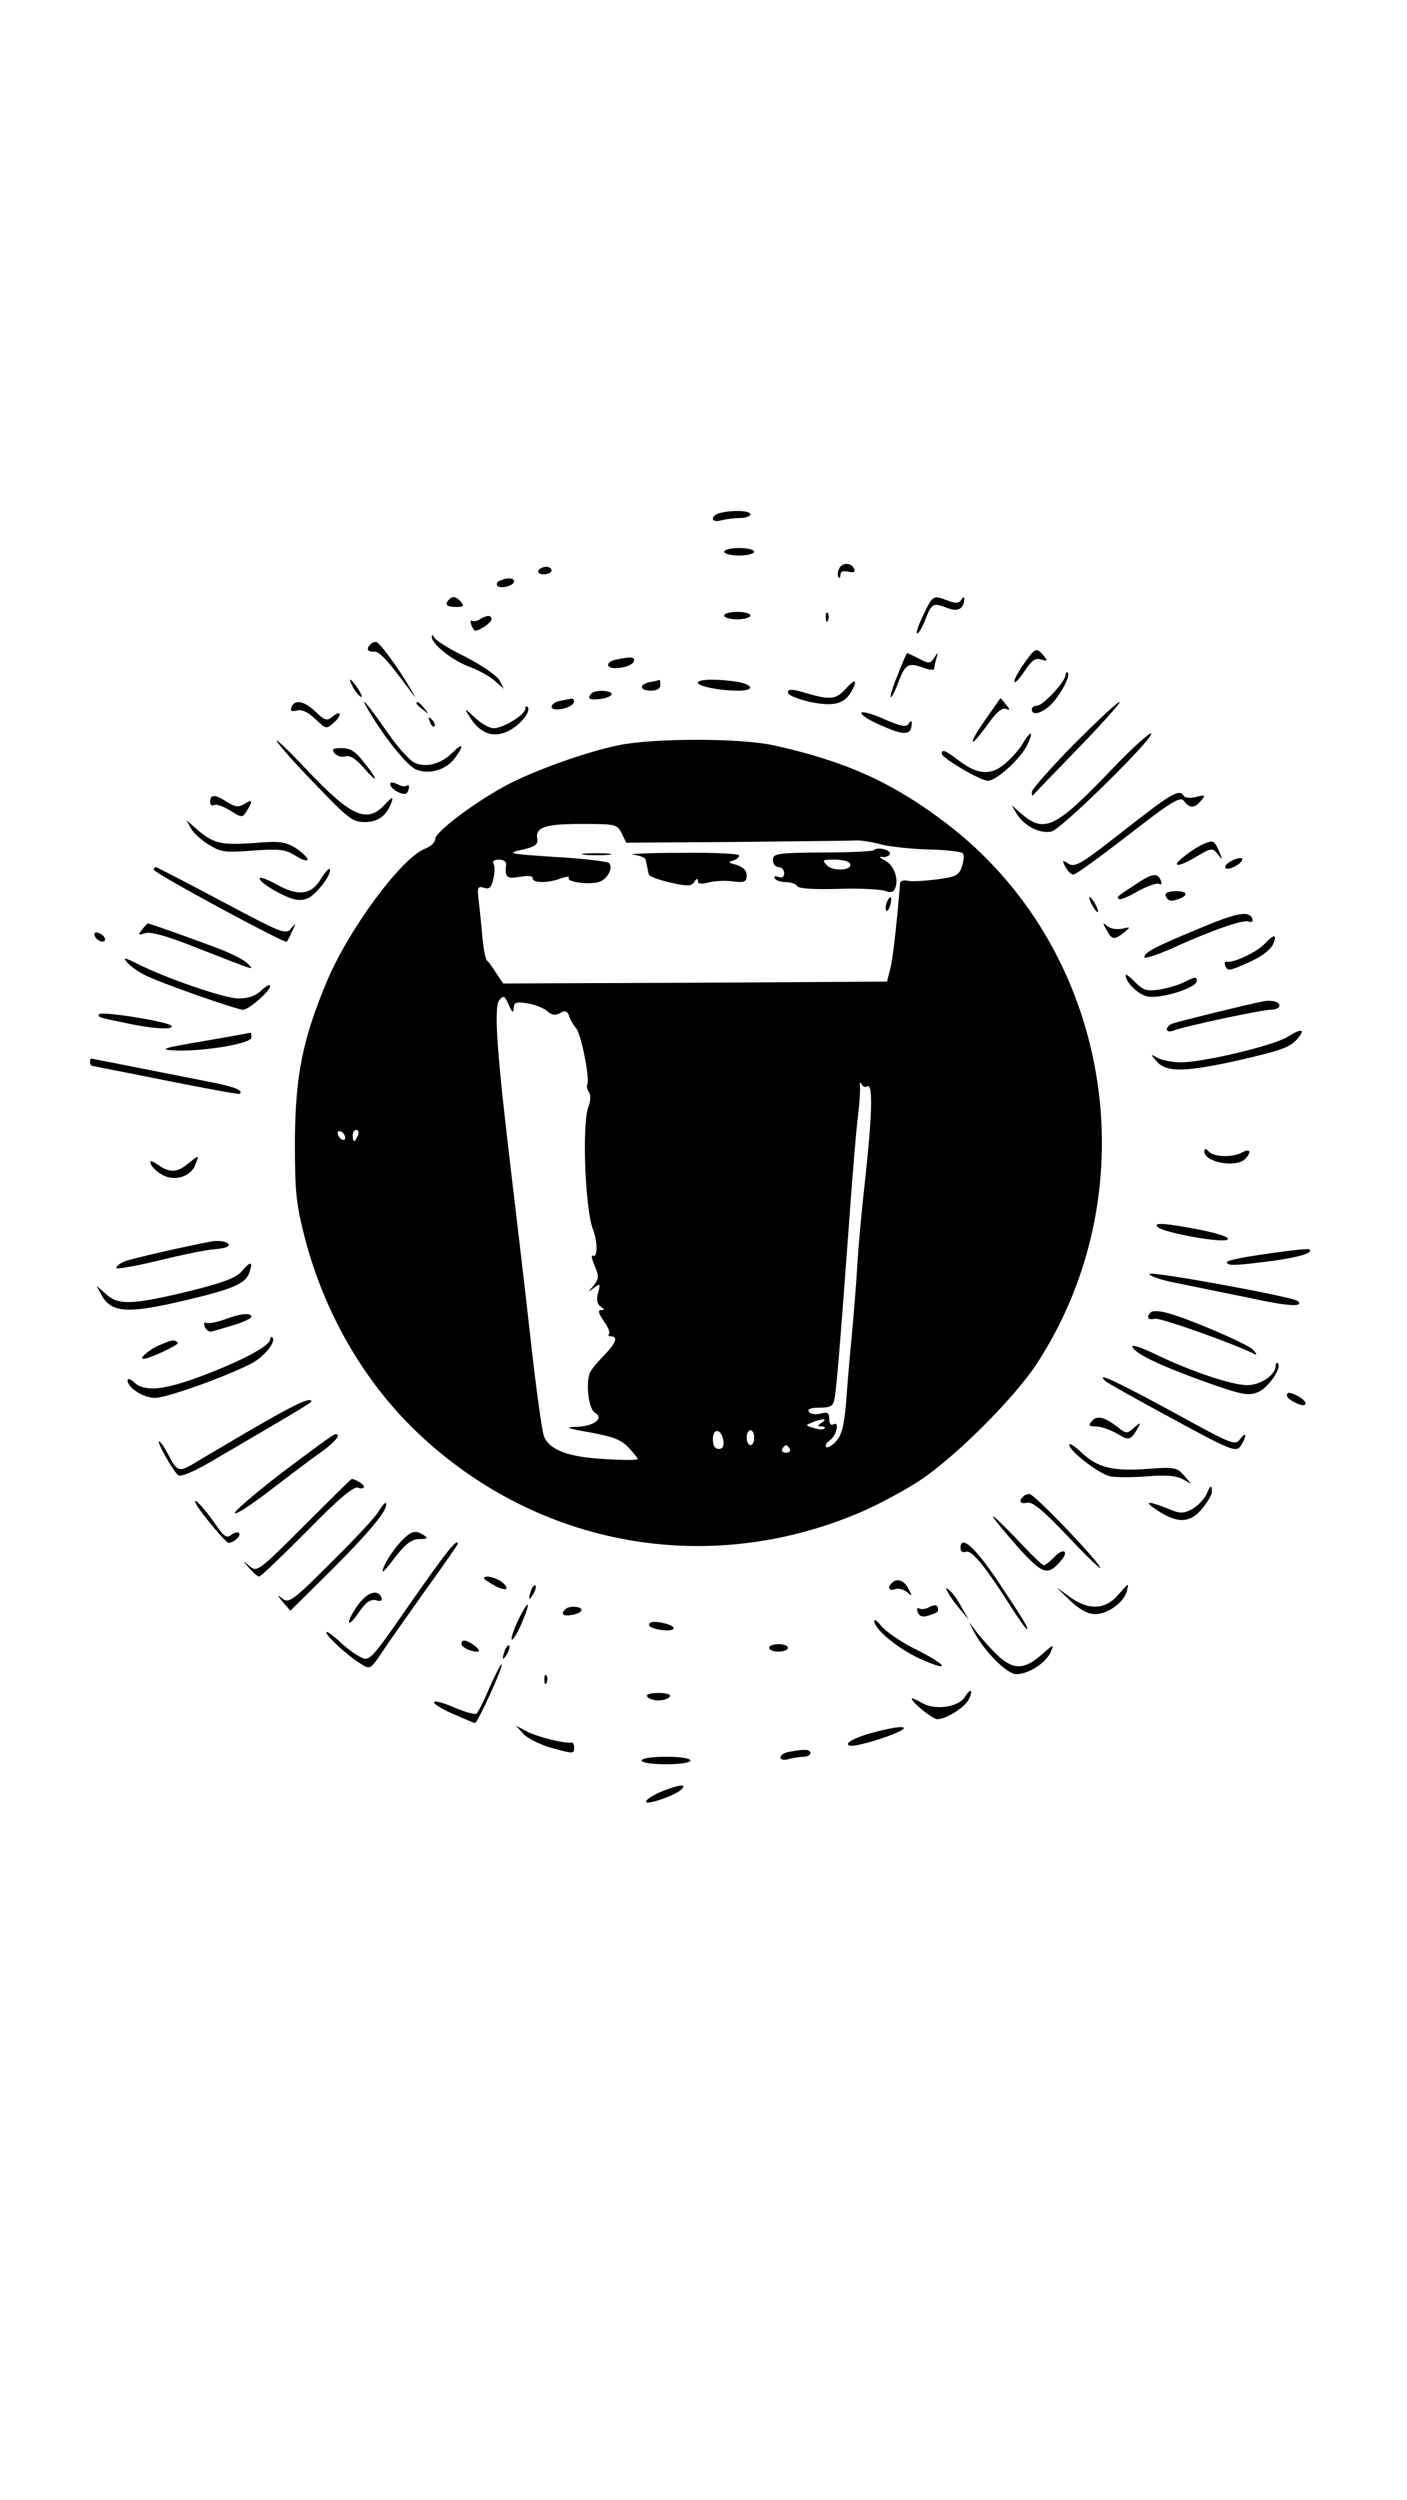 <?xml version="1.0" standalone="no"?>
<!DOCTYPE svg PUBLIC "-//W3C//DTD SVG 20010904//EN"
 "http://www.w3.org/TR/2001/REC-SVG-20010904/DTD/svg10.dtd">
<svg version="1.0" xmlns="http://www.w3.org/2000/svg"
 width="375pt" height="666pt" viewBox="0 0 375 666"
 preserveAspectRatio="xMidYMid meet">

<g transform="translate(0,666) scale(0.1,-0.1)"
fill="#000000" stroke="none">
<path d="M1918 5293 c-10 -2 -18 -9 -18 -15 0 -6 10 -8 23 -4 12 3 34 6 50 6
15 0 27 5 27 10 0 10 -49 12 -82 3z"/>
<path d="M1930 5190 c0 -5 18 -10 40 -10 22 0 40 5 40 10 0 6 -18 10 -40 10
-22 0 -40 -4 -40 -10z"/>
<path d="M2236 5144 c-4 -9 -4 -19 -1 -22 3 -3 5 0 5 7 0 9 8 11 21 8 13 -3
19 -1 16 6 -6 19 -34 20 -41 1z"/>
<path d="M1435 5140 c-3 -5 3 -10 14 -10 12 0 21 5 21 10 0 6 -6 10 -14 10 -8
0 -18 -4 -21 -10z"/>
<path d="M1332 5113 c-6 -2 -10 -8 -7 -13 6 -10 45 -1 45 11 0 10 -17 11 -38
2z"/>
<path d="M1197 5063 c-13 -13 -7 -20 18 -20 20 0 23 2 14 13 -13 15 -22 17
-32 7z"/>
<path d="M2462 5024 c-13 -26 -21 -49 -18 -51 3 -3 13 13 22 36 18 45 20 46
60 31 27 -11 44 -1 44 25 0 6 -4 4 -8 -3 -7 -10 -15 -10 -36 -2 -39 15 -40 14
-64 -36z"/>
<path d="M1930 5020 c0 -5 16 -10 35 -10 19 0 35 5 35 10 0 6 -16 10 -35 10
-19 0 -35 -4 -35 -10z"/>
<path d="M2201 5014 c0 -11 3 -14 6 -6 3 7 2 16 -1 19 -3 4 -6 -2 -5 -13z"/>
<path d="M1280 5011 c-8 -6 -18 -7 -22 -5 -4 3 -5 -2 -2 -10 3 -9 8 -16 11
-16 12 0 43 22 43 30 0 12 -11 12 -30 1z"/>
<path d="M1151 4964 c-2 -18 52 -62 99 -80 25 -9 56 -26 69 -38 l24 -21 -12
23 c-7 12 -47 40 -90 62 -44 21 -81 45 -84 52 -3 7 -6 8 -6 2z"/>
<path d="M987 4943 c-12 -11 -7 -21 10 -19 14 1 36 -22 96 -104 18 -24 18 -24
0 7 -31 53 -82 123 -91 123 -5 0 -12 -3 -15 -7z"/>
<path d="M2727 4889 c-16 -23 -26 -43 -23 -46 2 -3 15 11 28 31 18 27 28 34
43 29 17 -5 18 -4 6 11 -19 22 -22 21 -54 -25z"/>
<path d="M2393 4863 c-13 -31 -21 -58 -19 -60 2 -3 12 16 21 41 18 48 27 52
69 36 15 -5 26 -6 26 -1 0 5 3 18 6 28 5 17 5 17 -6 1 -10 -16 -14 -17 -40 -3
-16 8 -30 15 -32 15 -2 0 -13 -26 -25 -57z"/>
<path d="M1643 4903 c-28 -5 -30 -23 -4 -23 26 0 51 10 51 21 0 9 -8 10 -47 2z"/>
<path d="M2840 4862 c0 -17 -60 -82 -76 -82 -8 0 -14 -4 -14 -10 0 -17 25 -11
48 10 26 24 56 79 48 88 -3 3 -6 0 -6 -6z"/>
<path d="M940 4831 c5 -11 15 -23 21 -27 6 -3 3 5 -6 20 -20 30 -30 35 -15 7z"/>
<path d="M1733 4843 c-31 -6 -29 -23 2 -23 16 0 25 6 25 15 0 8 -1 14 -2 14
-2 -1 -13 -4 -25 -6z"/>
<path d="M1860 4841 c0 -9 58 -21 108 -21 44 0 41 16 -5 24 -54 8 -103 7 -103
-3z"/>
<path d="M2253 4824 c-25 -28 -42 -29 -106 -10 -37 11 -47 11 -47 1 0 -7 25
-17 59 -25 64 -13 92 -6 112 31 16 30 7 31 -18 3z"/>
<path d="M1577 4813 c-14 -14 -6 -19 23 -15 17 2 30 8 30 13 0 10 -43 12 -53
2z"/>
<path d="M1493 4793 c-25 -5 -32 -23 -9 -23 22 0 46 11 46 21 0 5 -3 8 -7 8
-5 -1 -18 -4 -30 -6z"/>
<path d="M2627 4744 c-22 -31 -37 -57 -34 -60 2 -2 19 18 38 44 22 32 39 47
49 44 13 -5 13 -3 1 11 -7 10 -14 17 -15 17 0 -1 -18 -26 -39 -56z"/>
<path d="M777 4776 c-4 -10 0 -12 14 -9 13 4 30 -4 49 -22 29 -28 30 -28 50
-10 23 21 19 35 -5 15 -13 -11 -20 -9 -43 13 -31 30 -57 35 -65 13z"/>
<path d="M975 4780 c41 -74 108 -159 134 -170 37 -15 83 0 106 34 23 32 18 38
-9 11 -30 -30 -70 -41 -101 -27 -13 6 -45 41 -71 79 -48 69 -74 101 -59 73z"/>
<path d="M1110 4786 c0 -2 8 -10 18 -17 15 -13 16 -12 3 4 -13 16 -21 21 -21
13z"/>
<path d="M2862 4677 c-62 -63 -112 -120 -112 -127 0 -7 1 -11 3 -9 1 2 56 59
122 127 65 67 114 122 109 122 -6 0 -60 -51 -122 -113z"/>
<path d="M1400 4772 c0 -16 -59 -52 -84 -52 -11 0 -33 12 -50 28 -29 27 -30
27 -14 2 26 -42 60 -56 97 -40 33 13 69 55 57 67 -3 3 -6 1 -6 -5z"/>
<path d="M2296 4761 c-3 -5 22 -21 56 -35 61 -27 78 -25 78 9 0 6 -4 4 -8 -3
-7 -10 -21 -7 -65 12 -31 14 -59 22 -61 17z"/>
<path d="M1146 4737 c3 -10 9 -15 12 -12 3 3 0 11 -7 18 -10 9 -11 8 -5 -6z"/>
<path d="M2727 4681 c-9 -16 -31 -41 -49 -56 -38 -32 -73 -29 -124 10 -34 26
-44 30 -44 17 0 -11 103 -72 123 -72 22 0 84 56 103 92 20 39 13 46 -9 9z"/>
<path d="M2959 4606 c-147 -153 -176 -167 -239 -112 l-24 21 15 -25 c21 -32
62 -52 92 -45 27 7 275 251 265 261 -4 3 -53 -41 -109 -100z"/>
<path d="M738 4685 c6 -11 53 -64 105 -117 84 -88 97 -98 129 -98 36 0 59 17
72 54 5 15 1 13 -18 -7 -48 -52 -90 -33 -211 95 -48 51 -83 84 -77 73z"/>
<path d="M1650 4675 c-89 -18 -233 -70 -306 -110 -87 -48 -184 -122 -184 -140
0 -9 -12 -20 -27 -26 -63 -24 -204 -215 -262 -354 -65 -155 -84 -252 -85 -425
0 -138 3 -166 27 -260 52 -198 157 -380 297 -514 321 -307 778 -389 1185 -214
44 19 114 56 155 83 97 64 253 220 314 313 305 470 196 1108 -245 1441 -141
107 -266 163 -455 205 -88 20 -319 20 -414 1z m7 -235 l12 -25 293 2 c161 2
304 3 318 4 14 1 45 -4 70 -11 25 -6 82 -12 127 -13 45 -1 85 -6 89 -10 4 -4
3 -20 -2 -35 -8 -24 -16 -28 -69 -35 -33 -4 -68 -6 -77 -3 -10 2 -18 -1 -19
-7 -10 -119 -19 -199 -26 -227 l-9 -35 -512 -3 -511 -2 -18 27 c-10 16 -21 31
-25 34 -4 3 -10 34 -13 70 -3 35 -8 79 -10 97 -3 28 -1 32 15 27 14 -5 20 1
25 24 4 17 4 35 0 41 -3 6 3 10 15 10 11 0 20 -6 19 -12 -4 -35 1 -40 36 -34
22 4 35 3 35 -4 0 -13 41 -13 75 0 14 5 24 6 21 1 -7 -11 57 -19 82 -10 22 8
37 38 25 50 -4 4 -69 12 -143 16 -124 8 -131 10 -90 19 36 8 44 14 42 29 -6
31 20 40 119 40 90 0 94 -1 106 -25z m-288 -466 c1 16 7 18 37 13 20 -3 44
-13 53 -21 11 -10 21 -12 34 -5 13 8 19 6 24 -8 3 -10 12 -25 19 -33 13 -15
37 -137 29 -149 -2 -4 0 -13 5 -21 5 -7 4 -25 -2 -39 -17 -46 -9 -272 13 -328
12 -32 12 -76 -1 -68 -5 3 -3 -9 5 -27 12 -29 11 -35 -3 -53 -16 -19 -16 -19
1 -6 17 13 18 12 11 -13 -5 -19 -2 -31 7 -37 11 -7 11 -9 1 -9 -9 0 -7 -9 7
-29 11 -15 18 -31 14 -35 -3 -3 -1 -6 5 -6 21 0 13 -19 -20 -53 -18 -18 -35
-39 -37 -47 -10 -32 -1 -94 14 -103 27 -15 -2 -37 -49 -38 -33 -1 -26 -4 37
-15 61 -11 83 -20 102 -40 14 -15 25 -29 25 -31 0 -3 -40 -3 -88 0 -96 5 -147
24 -162 60 -5 12 -21 126 -35 252 -14 127 -37 320 -50 430 -40 333 -50 462
-34 481 11 13 14 12 25 -13 9 -21 13 -23 13 -9z m942 -208 c16 10 14 -74 -6
-256 -8 -69 -17 -168 -20 -220 -3 -52 -10 -138 -15 -190 -5 -52 -12 -132 -15
-177 -5 -61 -12 -87 -27 -103 -11 -12 -23 -18 -26 -15 -4 4 1 12 11 19 18 14
25 52 7 41 -5 -3 -10 3 -10 15 0 17 -4 19 -24 14 -13 -3 -27 -1 -30 5 -5 7 5
11 28 11 29 0 37 4 40 23 5 23 15 140 41 497 8 113 18 230 22 260 4 30 6 64 5
75 -1 11 1 14 4 7 3 -6 10 -10 15 -6z m-1391 -137 c0 -6 -4 -7 -10 -4 -5 3
-10 11 -10 16 0 6 5 7 10 4 6 -3 10 -11 10 -16z m34 6 c-4 -8 -8 -15 -10 -15
-2 0 -4 7 -4 15 0 8 4 15 10 15 5 0 7 -7 4 -15z m1236 -765 c-12 -8 -12 -10
-1 -10 8 0 12 -3 8 -6 -3 -3 -16 -2 -29 2 -22 7 -22 7 -3 15 28 11 43 10 25
-1z m-262 -48 c2 -15 -2 -22 -12 -22 -11 0 -16 9 -16 26 0 31 23 28 28 -4z
m82 8 c0 -11 -4 -20 -10 -20 -5 0 -10 9 -10 20 0 11 5 20 10 20 6 0 10 -9 10
-20z m95 -30 c3 -5 -1 -10 -10 -10 -9 0 -13 5 -10 10 3 6 8 10 10 10 2 0 7 -4
10 -10z"/>
<path d="M2329 4395 c-3 -3 -65 -6 -137 -6 -122 -1 -132 -3 -132 -20 0 -11 7
-19 15 -19 8 0 15 -7 15 -16 0 -10 -5 -14 -16 -10 -8 3 -12 2 -9 -4 3 -6 17
-10 30 -10 13 0 27 -5 30 -11 4 -6 45 -9 108 -7 56 2 112 -1 125 -5 16 -6 24
-4 28 7 10 26 -4 62 -28 74 -14 7 -17 11 -6 9 9 -1 18 3 20 8 3 11 -34 20 -43
10z m-64 -35 c11 -18 -43 -23 -60 -6 -15 15 -14 16 19 16 19 0 38 -4 41 -10z"/>
<path d="M1558 4383 c17 -2 47 -2 65 0 17 2 3 4 -33 4 -36 0 -50 -2 -32 -4z"/>
<path d="M1688 4383 c17 -2 33 -8 33 -14 1 -5 3 -13 4 -19 1 -5 3 -14 4 -19 0
-5 26 -15 57 -22 47 -11 57 -10 65 2 5 9 9 10 9 2 0 -8 9 -9 28 -4 15 4 44 6
65 3 32 -4 37 -1 37 16 0 13 -9 22 -27 28 -21 5 -24 8 -10 11 9 3 17 9 17 14
0 5 -66 8 -157 7 -87 0 -143 -3 -125 -5z"/>
<path d="M2363 4255 c-3 -9 -3 -18 -1 -21 3 -3 8 4 11 16 6 23 -1 27 -10 5z"/>
<path d="M892 4653 c6 -7 19 -11 28 -8 12 4 28 -6 49 -30 39 -45 41 -35 1 14
-22 29 -36 38 -59 38 -25 0 -28 -3 -19 -14z"/>
<path d="M1040 4571 c0 -13 35 -32 44 -24 3 3 6 11 6 16 0 6 -3 7 -6 4 -4 -3
-15 -2 -25 4 -13 6 -19 6 -19 0z"/>
<path d="M2996 4448 c-113 -89 -131 -100 -148 -89 -17 11 -18 10 -8 -9 6 -11
15 -20 21 -20 6 0 72 48 147 106 117 91 138 103 148 90 14 -20 28 -20 45 1 13
15 11 16 -13 10 -15 -4 -30 -3 -33 3 -12 19 -31 8 -159 -92z"/>
<path d="M560 4524 c0 -8 5 -12 10 -9 6 4 25 -3 43 -14 32 -20 33 -20 45 -1
17 27 15 32 -7 18 -15 -9 -24 -8 -45 5 -32 21 -46 22 -46 1z"/>
<path d="M509 4453 c6 -11 27 -31 47 -43 32 -20 44 -22 117 -16 71 5 86 4 115
-14 17 -11 32 -15 32 -10 0 6 -15 19 -32 31 -29 17 -43 19 -114 13 -86 -6
-107 -1 -153 40 l-24 21 12 -22z"/>
<path d="M3211 4413 c-28 -11 -80 -51 -74 -56 3 -4 26 5 50 20 43 25 44 25 59
7 13 -17 13 -16 3 9 -13 28 -15 29 -38 20z"/>
<path d="M3281 4366 c-13 -7 -19 -16 -14 -19 11 -7 51 18 43 26 -3 3 -16 0
-29 -7z"/>
<path d="M410 4343 c0 -9 349 -197 354 -192 2 2 9 15 15 29 11 23 11 23 -3 7
-14 -18 -23 -14 -185 72 -94 50 -173 91 -176 91 -3 0 -5 -3 -5 -7z"/>
<path d="M856 4320 c-25 -44 -61 -49 -119 -16 -28 15 -47 22 -45 14 3 -7 26
-24 52 -37 37 -19 53 -22 74 -15 24 8 70 69 60 79 -2 2 -12 -9 -22 -25z"/>
<path d="M3025 4303 c-50 -33 -49 -32 -43 -38 3 -3 26 6 51 21 26 14 51 23 57
19 6 -3 7 0 4 9 -9 22 -23 20 -69 -11z"/>
<path d="M3107 4273 c6 -14 14 -16 37 -7 26 10 18 21 -13 20 -18 -1 -27 -5
-24 -13z"/>
<path d="M2910 4250 c6 -11 13 -20 16 -20 2 0 0 9 -6 20 -6 11 -13 20 -16 20
-2 0 0 -9 6 -20z"/>
<path d="M3195 4186 c-116 -48 -145 -63 -145 -76 0 -5 30 5 68 21 109 50 195
80 210 74 8 -3 12 0 10 7 -8 23 -41 17 -143 -26z"/>
<path d="M379 4184 c-12 -15 -11 -16 8 -10 14 5 60 -8 140 -40 162 -63 151
-60 133 -41 -8 9 -40 25 -70 37 -51 20 -191 70 -196 70 -1 0 -8 -7 -15 -16z"/>
<path d="M2949 4183 c14 -27 21 -28 47 -7 18 15 18 15 -5 10 -14 -3 -32 0 -40
7 -12 10 -13 9 -2 -10z"/>
<path d="M252 4168 c5 -15 28 -23 28 -10 0 5 -7 13 -16 16 -10 4 -14 1 -12 -6z"/>
<path d="M3370 4145 c-21 -22 -85 -52 -102 -47 -4 1 -5 -5 -2 -12 5 -12 11
-12 41 1 50 20 80 41 87 60 10 25 1 25 -24 -2z"/>
<path d="M339 4096 c8 -10 31 -26 50 -35 40 -20 242 -91 259 -91 15 0 72 50
72 63 0 6 -10 1 -23 -11 -15 -15 -36 -22 -61 -22 -37 0 -194 54 -271 93 -34
17 -38 17 -26 3z"/>
<path d="M3000 4062 c0 -18 32 -50 56 -56 34 -9 134 22 134 41 0 11 -5 11 -29
-1 -16 -9 -47 -18 -69 -22 -35 -5 -44 -3 -66 19 -14 15 -26 23 -26 19z"/>
<path d="M3365 3992 c-38 -7 -228 -54 -241 -59 -8 -3 -14 -10 -14 -15 0 -6 7
-7 16 -4 30 12 237 56 260 56 25 0 33 15 12 22 -7 2 -22 3 -33 0z"/>
<path d="M264 3958 c-5 -8 0 -9 94 -28 62 -12 109 -13 98 -2 -12 11 -186 39
-192 30z"/>
<path d="M3432 3898 c-36 -23 -224 -68 -284 -68 -22 0 -49 5 -61 11 -22 12
-22 12 -3 -10 26 -28 75 -27 216 4 120 28 139 35 160 60 20 24 8 26 -28 3z"/>
<path d="M540 3886 c-102 -17 -117 -22 -80 -24 71 -5 210 17 210 34 0 8 -1 13
-2 13 -2 -1 -59 -11 -128 -23z"/>
<path d="M240 3830 c0 -5 3 -10 8 -10 4 -1 93 -18 197 -39 105 -21 192 -37
194 -35 10 9 -12 18 -71 30 -138 27 -323 64 -325 64 -2 0 -3 -4 -3 -10z"/>
<path d="M3210 3592 c0 -28 84 -44 108 -20 19 19 14 30 -7 18 -26 -14 -74 -13
-89 2 -9 9 -12 9 -12 0z"/>
<path d="M501 3560 c-28 -24 -49 -25 -80 -3 -18 12 -23 13 -19 2 3 -8 16 -21
31 -29 32 -18 76 -5 88 28 10 26 10 26 -20 2z"/>
<path d="M3086 3391 c15 -15 175 -44 186 -33 6 6 -22 15 -74 26 -94 18 -127
20 -112 7z"/>
<path d="M565 3353 c-75 -14 -214 -46 -232 -53 -13 -5 -23 -13 -23 -18 0 -4
51 5 113 20 61 15 129 29 149 30 38 3 49 12 26 20 -7 2 -22 3 -33 1z"/>
<path d="M3378 3320 c-60 -8 -108 -18 -108 -22 0 -11 21 -10 121 3 73 10 113
22 98 31 -2 2 -52 -3 -111 -12z"/>
<path d="M645 3274 c-15 -18 -49 -31 -142 -54 -149 -36 -188 -38 -221 -7 l-25
22 12 -22 c26 -51 69 -54 225 -17 128 30 162 45 171 75 10 29 3 30 -20 3z"/>
<path d="M3063 3266 c2 -6 32 -16 68 -23 35 -7 121 -25 191 -39 109 -24 155
-27 137 -10 -11 11 -399 82 -396 72z"/>
<path d="M3067 3164 c-13 -13 -7 -22 11 -17 15 3 215 -68 267 -95 6 -2 3 3 -5
12 -17 17 -185 89 -236 100 -16 4 -33 4 -37 0z"/>
<path d="M596 3144 c-21 -7 -42 -11 -47 -8 -5 3 -6 -2 -3 -11 4 -9 12 -14 18
-12 6 1 32 9 59 17 26 8 47 18 47 22 0 12 -30 9 -74 -8z"/>
<path d="M720 3092 c0 -17 -73 -56 -178 -96 -103 -39 -156 -45 -184 -19 -10 9
-18 12 -18 6 0 -20 42 -47 73 -47 31 0 185 55 256 91 35 18 68 59 57 70 -3 3
-6 1 -6 -5z"/>
<path d="M424 3076 c-26 -11 -55 -36 -42 -36 16 0 97 38 92 43 -10 9 -13 9
-50 -7z"/>
<path d="M3018 3072 c7 -18 71 -49 196 -94 96 -34 113 -37 138 -27 28 11 65
65 54 77 -3 3 -6 0 -6 -6 0 -25 -40 -52 -76 -52 -41 0 -151 37 -246 83 -37 18
-63 26 -60 19z"/>
<path d="M2946 2981 c5 -5 85 -50 178 -100 156 -85 170 -90 182 -74 7 10 13
23 13 28 0 6 -6 2 -14 -9 -13 -18 -22 -14 -180 73 -151 82 -207 108 -179 82z"/>
<path d="M3430 2942 c0 -5 11 -14 25 -20 29 -14 34 2 6 18 -24 12 -31 13 -31
2z"/>
<path d="M700 2869 c-58 -33 -131 -77 -164 -96 -63 -38 -60 -39 -92 20 -8 15
-17 27 -20 27 -7 0 37 -79 51 -90 6 -5 38 8 80 32 192 112 275 161 275 164 0
13 -38 -4 -130 -57z"/>
<path d="M2910 2874 c-10 -11 -8 -14 11 -14 13 0 38 -9 56 -19 32 -20 37 -19
58 19 6 11 3 10 -12 -3 -19 -17 -21 -17 -44 1 -36 28 -56 32 -69 16z"/>
<path d="M753 2738 c-73 -56 -130 -105 -127 -109 3 -5 46 24 97 63 51 39 111
85 135 101 38 28 53 48 35 46 -5 0 -67 -46 -140 -101z"/>
<path d="M2850 2811 c0 -17 80 -78 109 -84 16 -3 60 -3 98 0 47 4 77 2 94 -7
l24 -13 -20 23 c-18 21 -26 22 -96 17 -92 -7 -134 3 -176 43 -18 17 -33 27
-33 21z"/>
<path d="M810 2595 c-121 -121 -125 -124 -145 -107 -20 17 -20 17 -1 -5 11
-13 23 -23 27 -23 4 0 61 55 127 121 85 87 125 120 136 116 9 -4 16 -2 16 2 0
7 -23 21 -33 21 -1 0 -58 -56 -127 -125z"/>
<path d="M3215 2678 c-6 -12 -22 -29 -37 -38 -23 -12 -32 -13 -60 -1 -60 24
-73 23 -33 -3 54 -35 87 -34 119 5 14 17 26 37 26 45 0 20 -4 18 -15 -8z"/>
<path d="M2727 2673 c-13 -12 -7 -21 11 -16 14 3 44 -22 112 -94 51 -54 88
-89 82 -78 -17 30 -176 195 -188 195 -6 0 -14 -3 -17 -7z"/>
<path d="M525 2649 c16 -26 77 -99 84 -99 14 0 35 19 28 26 -3 4 -13 1 -21 -5
-12 -10 -20 -4 -45 33 -29 42 -65 78 -46 45z"/>
<path d="M1008 2632 c-9 -15 -66 -76 -127 -136 -100 -100 -111 -108 -128 -95
-15 12 -15 10 1 -9 l20 -23 114 113 c101 101 151 162 140 174 -2 2 -11 -9 -20
-24z"/>
<path d="M2647 2619 c4 -9 36 -46 69 -84 65 -71 77 -74 114 -30 20 25 2 31
-20 7 -12 -12 -24 -22 -28 -22 -4 0 -38 33 -75 73 -38 39 -65 65 -60 56z"/>
<path d="M1068 2553 c-25 -28 -48 -65 -48 -79 0 -4 16 14 35 40 27 34 43 46
63 46 21 0 24 2 12 10 -23 15 -34 12 -62 -17z"/>
<path d="M1095 2391 c-108 -156 -110 -158 -135 -145 -14 7 -40 26 -57 43 -18
16 -33 27 -33 22 0 -10 58 -63 91 -83 25 -16 26 -16 57 30 17 26 70 101 117
167 47 65 85 120 85 122 0 18 -32 -23 -125 -156z"/>
<path d="M2560 2536 c0 -9 6 -13 14 -10 15 6 49 -35 115 -138 24 -38 45 -68
48 -68 6 0 -10 27 -79 130 -59 88 -98 123 -98 86z"/>
<path d="M1290 2455 c0 -2 14 -11 30 -20 17 -9 30 -11 30 -6 0 6 -9 15 -19 21
-21 11 -41 13 -41 5z"/>
<path d="M2377 2443 c-13 -12 -7 -22 8 -17 8 4 23 0 32 -7 15 -13 15 -12 4 9
-11 22 -31 29 -44 15z"/>
<path d="M1416 2425 c-9 -26 -7 -32 5 -12 6 10 9 21 6 23 -2 3 -7 -2 -11 -11z"/>
<path d="M2979 2410 c-34 -39 -79 -40 -128 -4 l-36 26 37 -36 c26 -24 47 -36
67 -36 33 0 76 31 84 60 6 25 7 25 -24 -10z"/>
<path d="M2528 2415 c6 -11 21 -31 33 -45 l21 -25 -19 33 c-10 19 -24 39 -32
45 -12 10 -12 9 -3 -8z"/>
<path d="M956 2387 c-14 -19 -26 -40 -26 -48 0 -7 12 4 26 25 19 28 31 36 46
33 12 -4 18 -1 15 6 -8 24 -36 17 -61 -16z"/>
<path d="M1381 2344 c-12 -26 -20 -49 -17 -52 3 -2 15 17 26 43 27 62 20 68
-9 9z"/>
<path d="M2477 2379 c-9 -6 -22 -7 -27 -4 -6 3 -7 -1 -4 -10 4 -11 13 -14 28
-9 26 8 29 10 25 23 -3 6 -10 6 -22 0z"/>
<path d="M1507 2373 c-14 -13 -6 -20 18 -15 14 2 25 8 25 13 0 10 -34 12 -43
2z"/>
<path d="M2330 2342 c0 -23 68 -78 129 -104 80 -35 62 -11 -24 31 -35 18 -73
44 -85 58 -11 14 -20 21 -20 15z"/>
<path d="M1730 2331 c0 -11 59 -20 65 -10 3 3 -5 9 -18 13 -31 8 -47 7 -47 -3z"/>
<path d="M2597 2311 c28 -52 87 -111 112 -111 32 0 77 29 91 58 10 23 9 23
-25 -7 -48 -42 -78 -40 -124 7 -20 20 -44 48 -54 62 -17 23 -17 23 0 -9z"/>
<path d="M1230 2281 c0 -10 24 -21 43 -21 7 0 3 7 -7 15 -22 17 -36 19 -36 6z"/>
<path d="M1346 2265 c-9 -26 -7 -32 5 -12 6 10 9 21 6 23 -2 3 -7 -2 -11 -11z"/>
<path d="M2050 2270 c0 -5 11 -10 25 -10 14 0 25 5 25 10 0 6 -11 10 -25 10
-14 0 -25 -4 -25 -10z"/>
<path d="M1305 2165 c-15 -36 -31 -67 -35 -70 -5 -3 -30 4 -56 15 -69 30 -79
17 -11 -14 32 -14 60 -26 63 -26 7 0 76 151 71 156 -2 2 -16 -25 -32 -61z"/>
<path d="M1451 2184 c0 -11 3 -14 6 -6 3 7 2 16 -1 19 -3 4 -6 -2 -5 -13z"/>
<path d="M2572 2140 c-17 -28 -79 -37 -114 -17 -15 9 -28 14 -28 12 0 -10 56
-55 68 -55 23 0 71 30 83 51 14 27 7 34 -9 9z"/>
<path d="M1725 2140 c3 -5 17 -10 30 -10 13 0 27 5 30 10 4 6 -8 10 -30 10
-22 0 -34 -4 -30 -10z"/>
<path d="M1394 2042 c10 -12 42 -28 71 -37 65 -18 65 -18 65 0 0 8 -3 14 -7
13 -15 -4 -88 14 -118 29 l-30 16 19 -21z"/>
<path d="M2318 2042 c-32 -9 -58 -21 -58 -28 0 -8 20 -6 68 8 114 35 105 52
-10 20z"/>
<path d="M2103 1993 c-13 -2 -23 -9 -23 -15 0 -6 10 -8 23 -4 12 3 30 6 40 6
9 0 17 5 17 10 0 10 -16 11 -57 3z"/>
<path d="M1710 1970 c0 -6 28 -10 65 -10 37 0 65 4 65 10 0 6 -28 10 -65 10
-37 0 -65 -4 -65 -10z"/>
<path d="M1770 1890 c-24 -9 -46 -22 -48 -29 -4 -12 73 14 92 30 19 17 0 16
-44 -1z"/>
</g>
</svg>
